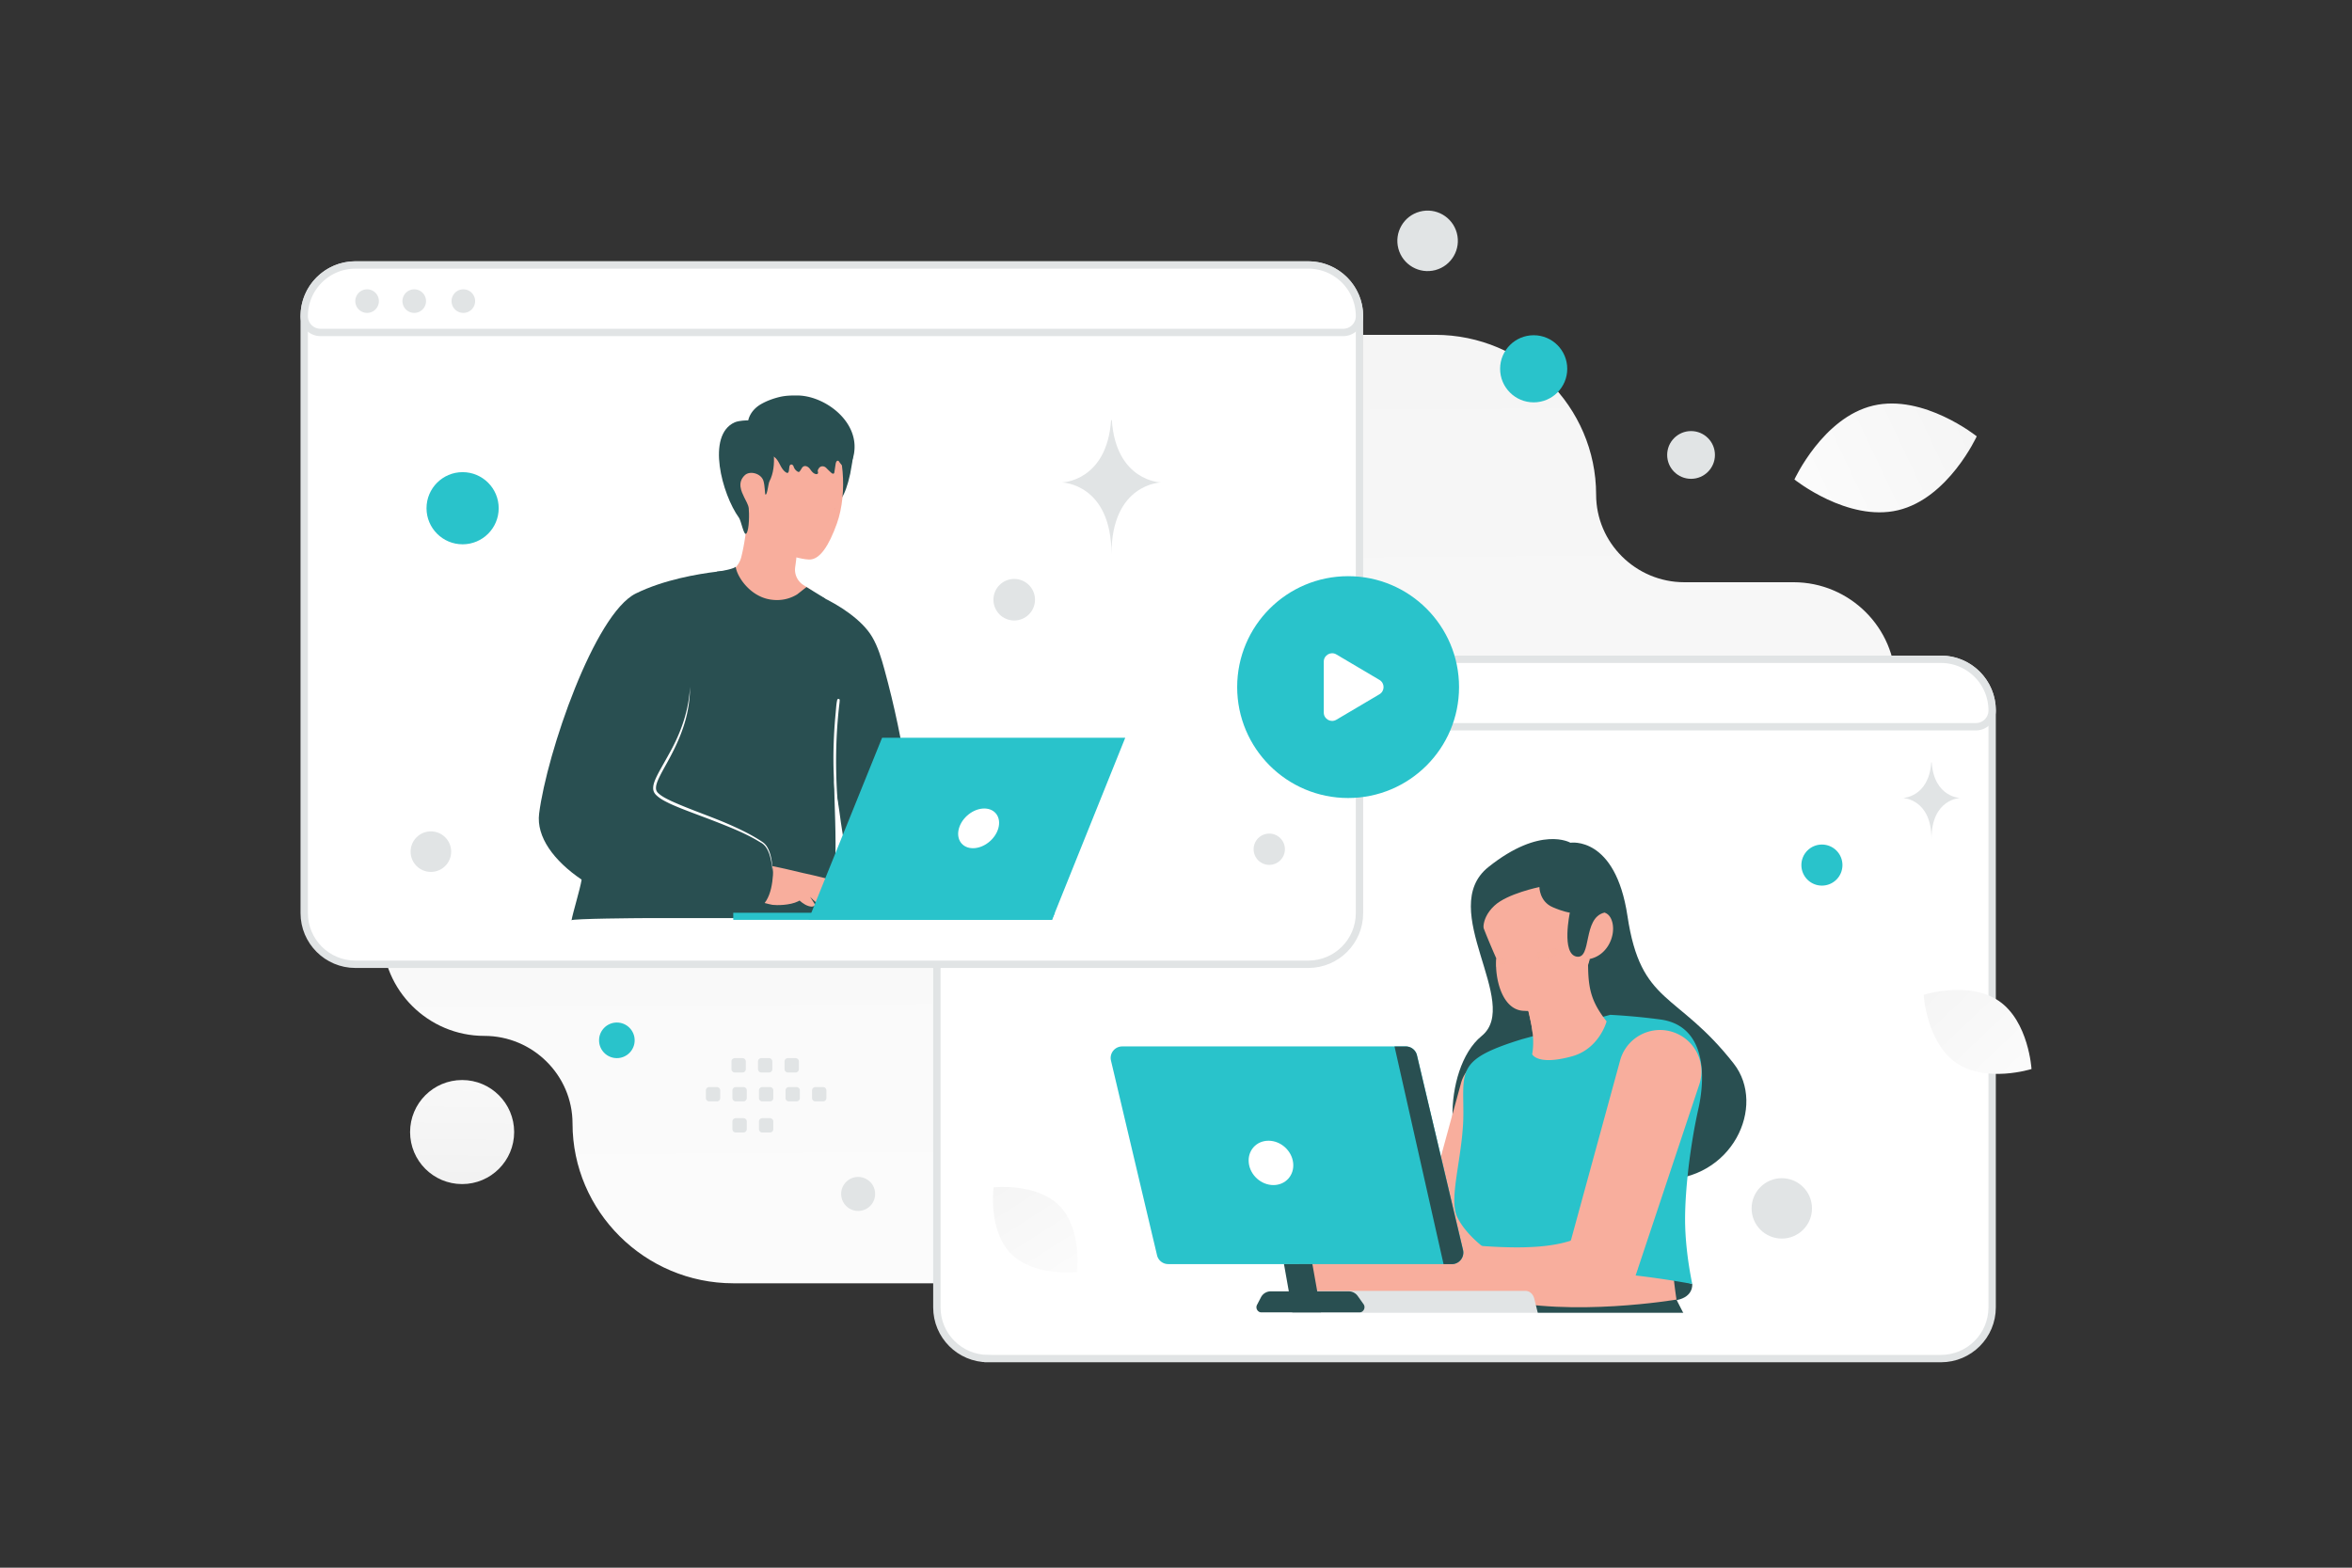 <svg width="900" height="600" viewBox="0 0 900 600" fill="none" xmlns="http://www.w3.org/2000/svg"><rect x="0" y="0" width="900" height="600" fill="#333333" stroke="none"/><path fill="transparent" d="M0 0h900v600H0z"/><path fill-rule="evenodd" clip-rule="evenodd" d="M227.179 128.153c-43.982 0-79.96 35.748-79.96 79.448 0 43.7 35.978 79.449 79.96 79.449 8.823 0 16.049 7.179 16.049 15.946 0 8.766-7.226 15.946-16.049 15.946h-41.84c-21.456 0-39.013 17.445-39.013 38.763 0 21.318 17.557 38.762 39.013 38.762 18.556 0 33.739 15.087 33.739 33.524 0 33.639 27.7 61.162 61.556 61.162h361.351c43.981 0 79.96-35.749 79.96-79.448 0-43.7-35.979-79.449-79.96-79.449h-7.735c-8.823 0-16.049-7.171-16.049-15.946 0-8.767 7.217-15.947 16.049-15.947h52.064c21.456 0 39.012-17.444 39.012-38.762 0-21.292-17.512-38.718-38.932-38.763h-41.893c-18.556 0-33.74-15.086-33.74-33.523 0-33.639-27.7-61.162-61.556-61.162H227.179z" fill="url(#a)"/><path d="M378.087 519.969h364.622c10.818 0 19.59-8.772 19.59-19.59v-228.46c0-10.818-8.772-19.591-19.59-19.591H378.087c-10.818 0-19.591 8.773-19.591 19.591v228.46c0 10.818 8.773 19.59 19.591 19.59z" fill="#fff" stroke="#E1E4E5" stroke-width="2.819"/><path d="M358.496 271.919a6.227 6.227 0 0 0 6.226 6.226h391.351a6.226 6.226 0 0 0 6.226-6.226c0-10.818-8.772-19.591-19.59-19.591H378.087c-10.818 0-19.591 8.773-19.591 19.591z" fill="#fff" stroke="#E1E4E5" stroke-width="2.819"/><path d="M419.386 270.667a4.51 4.51 0 1 1 0-9.02 4.51 4.51 0 0 1 0 9.02zm-18.791 0a4.51 4.51 0 1 1 .001-9.02 4.51 4.51 0 0 1-.001 9.02zm-18.039 0a4.51 4.51 0 1 1 .001-9.02 4.51 4.51 0 0 1-.001 9.02z" fill="#E1E4E5"/><path d="M600.913 322.537s17.22-2.778 21.844 28.051c5.139 34.273 18.859 28.635 40.647 56.464 12.734 16.262-.666 44.98-27.898 44.41-27.233-.555-51.826-8.54-67.491-5.124-15.664 3.416-16.525-37.272-1.069-49.826 15.456-12.554-17.497-48.604 2.583-64.657 20.08-16.053 31.384-9.318 31.384-9.318z" fill="#294F51"/><path d="m559.031 414.648-17.789 65.032 6.346-7.305c-2.347 1.25-5.069 2.208-8.082 2.889-3.014.68-6.291 1.069-9.721 1.249-3.43.181-6.999.153-10.665 0-3.652-.152-7.388-.43-11.179-.749h-.014a10.174 10.174 0 0 0-10.998 9.262c-.459 5.333 3.332 10.054 8.526 10.901 3.916.625 7.888 1.208 11.971 1.681 4.082.472 8.262.819 12.595.916 4.333.097 8.818-.069 13.456-.736 4.625-.666 9.43-1.875 14.123-3.902 3-1.292 5.138-3.763 6.11-6.638l.223-.68 21.344-63.963c2.402-7.194-1.486-14.956-8.679-17.359-7.194-2.402-14.957 1.486-17.359 8.679-.07.236-.153.5-.208.723z" fill="#F8AE9D"/><path d="M647.531 491.401s.653 4.888-5.902 6.179l-68.198 1.403s-4.583-2.375-3.68-8.068c0-.014 28.982-15.804 77.78.486z" fill="#294F51"/><path d="M573.612 492.914c15.081-.723 44.743-.667 68.573 8.498a180.295 180.295 0 0 1-1.958-14.47c-15.04-1.014-51.923-3.055-66.421.181l-.194 5.791z" fill="#F8AE9D"/><path d="M571.765 515.516c42.162 4.975 73.6-4.698 73.6-4.698-1.817-4.133-3.149-8.787-4.093-13.019a116.713 116.713 0 0 1-1.956-11.546c-15.025-.809-51.874-2.437-66.358.144l-.194 4.621-.999 24.498z" fill="#F8AE9D"/><path d="M569.446 478.694v.097c.027.264.041.541.055.833.07 1.111.125 2.444.167 3.958.041 1.222.055 2.555.069 3.985 0 1.069.014 2.18.014 3.333 20.108-8.679 61.227-2.513 77.78.5-.166-.833-.319-1.653-.472-2.458-.111-.597-.208-1.18-.319-1.764-1.097-6.346-1.681-12.053-1.875-17.15l-.042-1.361c-.166-7.568.653-18.33 2.32-29.412.111-.764.236-1.528.347-2.278l.25-1.499a199.796 199.796 0 0 1 2.124-10.985c.278-1.222.514-2.458.709-3.68.222-1.361.388-2.722.513-4.069.306-3.416.278-6.749-.166-9.846-.792-5.513-2.944-10.262-6.93-13.317-2.249-1.722-5.096-2.916-8.624-3.388-1.152-.153-2.291-.306-3.388-.431a234.405 234.405 0 0 0-9.221-.916c-.847-.07-1.638-.125-2.347-.181a180.646 180.646 0 0 0-3.791-.236c-.305-.014-.472-.028-.472-.028l-30.87 8.541-2.944.805c-1.25.389-2.431.764-3.528 1.125-2.722.902-5.041 1.763-7.04 2.611-2.472 1.055-4.444 2.083-6 3.166-6.804 4.707-5.832 10.137-5.804 20.83v.736c0 .805-.014 1.611-.042 2.416a53.59 53.59 0 0 1-.167 3.014 104.411 104.411 0 0 1-.597 5.985c-1.472 12.026-4.221 22.747-1.486 28.288 2.931 5.943 8.902 10.665 11.013 12.22.472.361.764.556.764.556z" fill="#29c3cb"/><path d="M626.146 485.998a.697.697 0 0 0 .541-.541.683.683 0 0 0-.541-.806c-14.068-2.777-24.191-7.735-24.289-7.79a.689.689 0 0 0-.916.305.69.69 0 0 0 .305.917c.098.055 10.374 5.096 24.636 7.902.097.027.18.027.264.013zm-11.374-95.083s-2.763 10.457-13.206 13.359c-13.276 3.68-15.275-.777-15.275-.777.333-1.903.444-3.764.361-5.736a33.51 33.51 0 0 0-.181-2.291c-.236-2.139-.68-4.472-1.305-7.138-.139-.625-.306-1.277-.472-1.944l-.014-.083c9.082-3.416 16.206-8.541 20.566-16.123l1.292-1.014.874-.694.25.528.042 1.763c.181 8.291 1.583 13.193 7.068 20.15z" fill="#F8AE9D"/><path d="M599.678 378.208c-1.403 4.722-4.986 13.207-13.207 17.248-.236-2.139-.68-4.472-1.305-7.138-.139-.625-.305-1.278-.472-1.944.18 0 .375-.014.569-.028 5.138-.305 10.346-3.638 14.415-8.138z" fill="#F8AE9D"/><path d="M617.078 353.532c.972 5.027-2.111 12.012-8.652 13.47l-.028.014-.138.028c-.056.305-.125.611-.195.93-.028.139-.069.278-.097.417 0 .014 0 .028-.014.041-2.458 9.332-13.665 16.706-20.219 18.164-2.347.514-4.027.292-4.555.278-7.277-.166-10.401-9.36-10.693-16.789a24.768 24.768 0 0 1 .056-3.083c0-.069.013-.139.013-.194 0 0-4.277-9.638-5.679-13.943-2.694-8.332.527-17.942 18.914-23.246 18.386-5.305 25.107 5.443 27.607 11.345.416.986 1.388 7.138.555 8.318 1.93.57 2.791 2.556 3.125 4.25z" fill="#F8AE9D"/><path d="M585.68 378.903c.916-.416 1.277-1.208 1.305-1.25.097-.236 0-.5-.236-.597a.459.459 0 0 0-.597.222c-.028.056-.5 1.028-1.833.959a.463.463 0 0 0-.486.43c-.014.25.18.472.43.486a3.044 3.044 0 0 0 1.417-.25zm22.732-11.901-.027.014-.139.028c-.056.305-.125.611-.195.93-.027.139-.069.278-.097.417 0 .014 0 .027-.014.041-.777.028-1.763-.069-2.736-.514a4.933 4.933 0 0 1-1.624-1.194.685.685 0 0 1 .055-.972.672.672 0 0 1 .972.056 3.78 3.78 0 0 0 1.889 1.111 4.57 4.57 0 0 0 1.264.138c.25-.027.472-.041.652-.055z" fill="#F8AE9D"/><path opacity=".5" d="M576.028 367.891c.125.75-1.402 1.666-3.555 2.18a25.16 25.16 0 0 1 .056-3.083c1.916-.125 3.374.222 3.499.903z" fill="#F8AE9D"/><path d="M580.875 369.404a.622.622 0 0 1-.32-.014l-2.846-1.013a.586.586 0 0 1-.375-.431.562.562 0 0 1 .18-.541c1.792-1.584 2.652-3.653 2.722-6.513a.597.597 0 0 1 .597-.57.596.596 0 0 1 .569.597c-.069 2.833-.847 4.972-2.43 6.694l1.972.694a.59.59 0 0 1 .361.736.567.567 0 0 1-.43.361z" fill="#F8AE9D"/><path opacity=".5" d="M587.665 365.753c.153.861 2.403 1.18 5.027.722 2.625-.459 4.639-1.528 4.486-2.375-.153-.861-2.403-1.18-5.027-.722-2.625.458-4.624 1.514-4.486 2.375z" fill="#F8AE9D"/><path d="M607.038 363.197a.695.695 0 0 0 .458-.653c0-4.902 5.249-8.04 5.305-8.082a.685.685 0 0 0 .25-.944.685.685 0 0 0-.945-.25c-.25.139-5.999 3.555-5.985 9.276 0 .389.306.695.694.695.07 0 .153-.028.223-.042z" fill="#F8AE9D"/><path d="M612.44 359.406a.546.546 0 0 0 .222-.139.684.684 0 0 0 .041-.972c-.069-.083-1.749-1.874-4.485-1.236a.691.691 0 0 0-.514.834.688.688 0 0 0 .833.513c1.958-.458 3.139.806 3.153.82.194.222.5.277.75.18z" fill="#F8AE9D"/><path d="M589.054 339.492s-.014 5.513 5.069 7.707c4.208 1.82 6.582 2.097 6.582 2.097s-3.346 15.776 2.583 16.831c5.944 1.056 2.222-14.803 10.638-16.845 0 0 2.944-1.222 1.61-6.512-1.333-5.291-8.554-19.109-27.162-15.276-13.957 2.875-24.899 12.748-23.525 22.649 1.375 9.902 3.125 7.583 3.125 7.583s-2.083-5.527 3.86-11.096c4.916-4.624 17.22-7.138 17.22-7.138z" fill="#294F51"/><path d="M610.759 478.527a.612.612 0 0 0 .306-1.139c-.195-.111-4.68-2.638-9.374-3.013a.607.607 0 0 0-.097 1.208c4.416.347 8.818 2.819 8.874 2.847.083.083.18.097.291.097z" fill="#F8AE9D"/><path d="M603.302 475.819a.649.649 0 0 0 .319-.083c2.833-1.722 6.263-1.972 6.291-1.986a.628.628 0 0 0 .569-.653.617.617 0 0 0-.652-.569c-.153.014-3.764.278-6.833 2.152a.61.61 0 0 0-.208.833.548.548 0 0 0 .514.306z" fill="#F8AE9D"/><path d="m619.938 405.871-20.524 75.058 7.318-8.429c-2.708 1.444-5.846 2.541-9.318 3.333-3.472.778-7.263 1.236-11.207 1.43-3.958.209-8.082.167-12.304 0-4.221-.18-8.526-.486-12.901-.861h-.027c-6.458-.555-12.137 4.236-12.693 10.693-.528 6.152 3.847 11.61 9.846 12.582 4.513.722 9.11 1.402 13.817 1.944 4.708.541 9.541.958 14.54 1.069 4.999.111 10.179-.083 15.525-.861 5.347-.778 10.888-2.166 16.304-4.499a12.794 12.794 0 0 0 7.054-7.652l.264-.778 24.607-73.836c2.764-8.304-1.708-17.261-10.012-20.039-8.29-2.763-17.261 1.708-20.039 10.013-.083.264-.18.583-.25.833z" fill="#F8AE9D"/><path d="m646.575 508.08-1.675-4.043-3.406-6.646s-40.063 6.793-68.843-.292l-.688 3.243s16.558 10.429 42.565 9.726c26.022-.702 32.047-1.988 32.047-1.988z" fill="#294F51"/><path d="M588.694 503.486h-94.205l-1.026-4.178c-.638-2.627 1.04-5.254 3.357-5.254h86.921c1.554 0 2.927 1.207 3.357 2.97l1.596 6.462z" fill="#E1E4E5"/><path d="m425.12 405.914 16.108 68.129.431 1.791 1.083 4.583a4.395 4.395 0 0 0 4.277 3.388h108.526c2.833 0 4.944-2.652 4.291-5.416l-17.622-74.503a4.395 4.395 0 0 0-4.277-3.388H429.411c-2.847.014-4.944 2.666-4.291 5.416z" fill="#29c3cb"/><path d="M477.848 445.075c.514 4.694 4.736 8.485 9.429 8.485 4.694 0 8.069-3.805 7.555-8.485-.514-4.694-4.736-8.485-9.429-8.485-4.694 0-8.069 3.791-7.555 8.485z" fill="#fff"/><path d="m533.617 400.512 18.762 83.307h3.166c2.833 0 4.93-2.653 4.277-5.416L542.2 403.9a4.397 4.397 0 0 0-4.278-3.388h-4.305zm-31.425 83.307 3.291 18.511H494.61l-3.292-18.511h10.874z" fill="#294F51"/><path d="m521.758 499.136-2.221-3.124a4.252 4.252 0 0 0-3.458-1.778h-29.815a4.207 4.207 0 0 0-3.75 2.278l-1.5 2.874c-.708 1.347.278 2.944 1.792 2.944h37.3c1.639 0 2.597-1.86 1.652-3.194z" fill="#294F51"/><path d="M400.841 507.395v4.758c0 2.743 1.989 4.957 4.463 4.957h310.187c2.461 0 4.464-2.214 4.464-4.957v-4.758c0-2.731-1.99-4.957-4.464-4.957H405.304c-2.461.013-4.463 2.226-4.463 4.957z" fill="#fff"/><path d="M136 369.058h364.622c10.818 0 19.591-8.773 19.591-19.59v-228.46c0-10.818-8.773-19.591-19.591-19.591H136c-10.818 0-19.591 8.773-19.591 19.591v228.46c0 10.817 8.773 19.59 19.591 19.59z" fill="#fff" stroke="#E1E4E5" stroke-width="2.819"/><path d="M116.409 121.008a6.227 6.227 0 0 0 6.226 6.226h391.351a6.227 6.227 0 0 0 6.227-6.226c0-10.818-8.773-19.591-19.591-19.591H136c-10.818 0-19.591 8.773-19.591 19.591z" fill="#fff" stroke="#E1E4E5" stroke-width="2.819"/><path d="M177.299 119.756a4.51 4.51 0 1 1 0-9.02 4.51 4.51 0 0 1 0 9.02zm-18.79 0a4.51 4.51 0 1 1 0-9.02 4.51 4.51 0 0 1 0 9.02zm-18.039 0a4.51 4.51 0 1 1 0-9.02 4.51 4.51 0 0 1 0 9.02z" fill="#E1E4E5"/><path d="M311.071 226.262c-2.423 3.801-8.751 8.229-13.24 8.169-15.292-.281-20.326-10.697-21.976-14.49.31-.075.832-.136 1.203-.181 2.816-.409 5.693-3.195 6.533-6.337 1.083-4.087 2.415-12.081 2.256-17.161l19.342 10.704a76.463 76.463 0 0 1-.265 4.694c-.099.984-.197 1.953-.311 2.891a99.528 99.528 0 0 1-.34 2.544c-.356 2.65.825 5.276 3.058 6.737l3.74 2.43z" fill="#F8AE9D"/><path d="M312.735 184.627c-1.044 2.74-.605 5.852.455 8.584.749 1.931 2.415.227 4.489.265 3.209.053 5.715-3.285 7.653-12.135 1.234-6.495 1.544-9.788 1.295-10.416-.886-2.248-3.808-3.452-6.215-3.664" fill="#294F51"/><path d="M317.619 165.164c5.057 6.094 6.896 23.24 2.627 35.186-3.036 8.493-6.564 13.974-10.682 13.8-6.253-.265-18.372-5.405-22.316-9.697-7.109-7.729-5.042-22.885-3.574-32.423 1.333-8.668 5.39-19.925 16.284-17.782 7.161 1.4 13.126 5.443 17.661 10.916z" fill="#F8AE9D"/><path d="M289.009 171.895c1.121 1.441 3.098 1.759 4.727 2.044 2.19.382 3.274 1.18 4.41 3.322.72 1.367 1.44 2.865 2.728 3.606 1.046.605 1.007-.94 1.176-2.136a2.586 2.586 0 0 1 .063-.31c.255-.956 1.272-.792 1.572.15.273.847.856 1.564 1.598 1.962.122.066.25.123.379.098.175-.024.311-.187.425-.334.238-.307.475-.698.72-1.111.804-1.358 2.322-.87 3.219.427.561.806 1.228 1.637 2.145 1.824.295.065.666.016.803-.268.174-.351-.099-.701-.053-1.059.038-.334.182-.48.341-.765.625-1.108 2.051-1.148 2.93-.228.613.64 1.251 1.253 1.911 1.84.281.244.69.488.97.244.152-.13.19-.35.22-.562.159-1.034.31-2.068.47-3.102.091-.578.401-1.335.932-1.188.257.073.409.342.553.586.174.309 3.288 3.835 3.349 3.566.484-2.003 1.477-3.827 1.962-5.829 3.137-12.889-10.782-23.253-21.412-23.31-2.364-.016-4.523.022-6.819.568-2.447.586-5.031 1.517-7.251 2.827-3.114 1.832-5.47 5.162-4.864 9.135" fill="#294F51"/><path d="M294.015 167.473c1.544 1.749 1.953 4.209 2.097 6.533.212 3.505-.076 7.146-1.696 10.257-.462.886-.802 5.269-1.514 5.027-.227-.076-.189-3.475-.787-5.307-.924-2.838-5.178-3.921-7.093-2.127-3.059 2.854-1.265 6.321-.25 8.479.605 1.302 1.567 2.763 1.733 4.14.205 1.764.265 8.191-.885 9.69-.962 1.257-1.984-4.814-2.854-6.01-6.443-8.91-12.62-31.598-1.62-36.519 1.673-.749 6.835-1.135 8.402-.181m45.195 186.368c.635.106 1.279.197 1.945.22 3.543.113 6.965-.666 10.424-1.257 3.043-.522 3.868-.81 3.808-4.481-.53-29.077-4.807-58.078-12.498-86.125-1.174-4.285-2.453-8.6-4.701-12.431-3.838-6.533-12.65-12.172-19.41-15.337-.954-.446-4.906 2.067-5.867 1.636-.84-.379-1.582-.969-2.43-1.34-2.483-1.083-4.148 1.181-6.223 2.127-1.075.484-2.271.795-3.452.742-.961-.038-1.832-.621-2.71-.167-3.951 2.044-13.762-13.126-13.762-13.126l-4.262 4.428-12.438 13.028-31.083 42.824s-5.639 35.095-9.515 58.101c-.674 3.967-3.339 12.543-3.868 15.549.113-.651 26.533-.825 27.956-.825h53.846c3.02 0 11.143 1.279 13.263-.939 2.611-2.725 5.632-15.231 5.791-18.736.522-11.787-.288-23.482-.447-35.337.068 4.822 1.454 9.182 2.044 13.906.765 6.079 1.855 12.15 2.839 18.199.787 4.86 1.544 9.735 2.15 14.625.272 2.203-.076 3.513 1.786 4.376 1.567.719 4.982.03 6.814.34z" fill="#294F51"/><path d="M321.624 337.755c-1.438-.591-10.318-2.794-14.322-3.626-2.097-.432-11.605-2.9-13.808-2.9-2.203 0-5.201 3.149-5.201 3.149l.795 10.833c2.12-.212 4.958.886 6.48 1.098 1.522.212 6.692.242 9.871-1.355.182-.091.349-.189.515-.288 1.28 1.136 2.884 2.241 4.663 2.332 0 0 1.393-.144 1.257-.704-.061-.273-.984-1.681-1.908-3.059 1.363 1.386 3.589 3.634 6.155 3.763 0 0 1.393-.144 1.256-.704-.075-.333-1.408-2.324-2.483-3.906.016.015.038.022.046.037 1.128.992 3.808 4.414 6.98 4.573 0 0 1.392-.144 1.256-.704-.045-.205-.575-1.045-1.219-2.021.81.62 1.802 1.279 3.006 1.877 3.429 1.696 5.382.409 5.382 0 .008-.416-7.282-7.805-8.721-8.395z" fill="#F8AE9D"/><path d="M290.747 325.173s5.526 3.134 5.034 9.796c-.492 6.661-2.491 14.383-10.833 13.573-8.342-.802 5.799-23.369 5.799-23.369z" fill="#294F51"/><path d="M286.294 347.884c-20 6.942-46.761.31-63.725-11.219-10.629-7.207-17.411-16.359-16.268-25.299 2.96-23.225 21.211-76.458 37.002-84.225 10.735-5.284 23.755-7.472 31.015-8.35 3.407-.416 5.534-.515 5.534-.515l-2.635 7.434-13.187 37.184c-.492 22.067-16.283 35.171-13.141 40.311 3.141 5.125 27.948 10.659 40.977 19.432 3.603 2.438 8.175 20.069-5.572 25.247z" fill="#294F51"/><path d="M264.03 262.894c.015 4.186-.568 8.38-1.658 12.438-1.097 4.057-2.702 7.971-4.564 11.741a121.964 121.964 0 0 1-2.945 5.556c-1.007 1.832-2.044 3.649-2.892 5.512-.416.931-.78 1.892-.923 2.838-.038.462-.076.939.053 1.34.03.22.158.386.234.583.144.174.242.363.424.53 1.355 1.355 3.293 2.271 5.133 3.157 7.555 3.444 15.579 5.995 23.225 9.432 3.823 1.718 7.608 3.573 11.128 5.89l.651.439c.219.151.424.348.636.522.393.386.734.81 1.006 1.272.561.916.939 1.915 1.234 2.929.561 2.037.795 4.134.81 6.231-.136-2.082-.484-4.164-1.097-6.14-.651-1.96-1.658-3.868-3.543-4.784-3.535-2.195-7.328-3.944-11.174-5.556a367.298 367.298 0 0 0-11.665-4.558c-3.914-1.483-7.85-2.899-11.696-4.655-1.892-.939-3.838-1.825-5.45-3.452-.205-.197-.371-.47-.545-.704-.129-.288-.303-.56-.349-.863-.181-.606-.121-1.204-.068-1.772.182-1.12.591-2.134 1.03-3.103.901-1.938 1.953-3.748 2.975-5.572 1.022-1.824 2.051-3.634 3.028-5.473 3.898-7.328 6.609-15.39 7.002-23.778z" fill="#fff"/><path d="M315.862 229.131c-1.907 1.893-10.401 7.941-18.501 7.941-1.347 0-2.771-.121-4.277-.401-6.798-1.241-12.521-5.776-15.867-10.969a22.82 22.82 0 0 1-1.612-2.99 17.072 17.072 0 0 1-1.287-3.921c3.406-.417 6.661-1.272 7.191-1.878.576 3.967 5.473 11.128 12.892 12.476.931.174 1.809.25 2.65.265h.015a14.58 14.58 0 0 0 7.979-2.173c.015 0 3.55-2.786 3.565-2.801l7.252 4.451z" fill="#294F51"/><path d="M321.193 315.611c-.021-.37.027-.736.013-1.107-.015-.401-.059-.793-.089-1.193l-.22-2.293a333.775 333.775 0 0 1-.401-4.686 192.645 192.645 0 0 1-.478-9.306c-.16-6.209-.07-12.431.347-18.626.115-1.735.26-3.465.421-5.195.086-.884.18-1.777.274-2.661.096-.87.237-1.735.248-2.615.007-.546-.814-.584-.937-.076-.363 1.506-.416 3.124-.572 4.665a230.937 230.937 0 0 0-.398 4.647 193.914 193.914 0 0 0-.449 9.397c-.134 6.24.088 12.483.62 18.708.152 1.75.326 3.492.537 5.232.111.888.221 1.769.354 2.656.06.391.113.782.187 1.165.094.449.261.865.355 1.314.051.104.201.065.188-.026z" fill="#fff"/><path d="M319.45 194.793c.053 0 .197-.083.076-.083-.061 0-.196.083-.076.083z" fill="#CC6144"/><path d="M309.364 352.064h93.182l28.033-69.706h-93.044l-28.171 69.706z" fill="#29c3cb"/><path d="M403.639 349.35H280.585v2.714h121.96l1.094-2.714z" fill="#29c3cb"/><path d="M382.007 317.035c1.195-4.197-1.215-7.6-5.375-7.6-4.159 0-8.494 3.403-9.689 7.6-1.195 4.198 1.215 7.601 5.374 7.601 4.16 0 8.494-3.403 9.69-7.601z" fill="#fff"/><path fill-rule="evenodd" clip-rule="evenodd" d="M554.11 262.971c0 21.128-17.124 38.252-38.252 38.252-21.128 0-38.252-17.124-38.252-38.252 0-21.128 17.124-38.252 38.252-38.252 21.128 0 38.252 17.124 38.252 38.252z" fill="#29c3cb" stroke="#29c3cb" stroke-width="8.398" stroke-linecap="round" stroke-linejoin="round"/><path fill-rule="evenodd" clip-rule="evenodd" d="m511.357 250.466 16.499 9.759c2.087 1.233 2.087 4.254 0 5.487l-16.499 9.758c-2.125 1.258-4.811-.276-4.811-2.745v-19.513c0-2.469 2.686-4.004 4.811-2.746z" fill="#fff"/><path fill-rule="evenodd" clip-rule="evenodd" d="M314.947 421.541h-2.929a1.28 1.28 0 0 1-1.279-1.279v-2.929a1.28 1.28 0 0 1 1.279-1.278h2.929c.702 0 1.278.576 1.278 1.278v2.929a1.275 1.275 0 0 1-1.278 1.279zm-10.156 0h-2.929a1.284 1.284 0 0 1-1.279-1.279v-2.929a1.28 1.28 0 0 1 1.279-1.278h2.929c.702 0 1.279.576 1.279 1.278v2.929c0 .703-.577 1.279-1.279 1.279zm-10.162 0H291.7a1.284 1.284 0 0 1-1.279-1.279v-2.929a1.28 1.28 0 0 1 1.279-1.278h2.929c.702 0 1.279.576 1.279 1.278v2.929a1.276 1.276 0 0 1-1.279 1.279zm-10.156 0h-2.929a1.284 1.284 0 0 1-1.279-1.279v-2.929a1.28 1.28 0 0 1 1.279-1.278h2.929c.708 0 1.285.576 1.285 1.278v2.929a1.293 1.293 0 0 1-1.285 1.279zm-10.156 0h-2.929a1.285 1.285 0 0 1-1.285-1.279v-2.929a1.28 1.28 0 0 1 1.285-1.278h2.929c.702 0 1.278.576 1.278 1.278v2.929c0 .703-.576 1.279-1.278 1.279zm30.102-11.074h-2.929a1.283 1.283 0 0 1-1.279-1.279v-2.935c0-.702.576-1.278 1.279-1.278h2.929c.708 0 1.278.576 1.278 1.278v2.929a1.277 1.277 0 0 1-1.278 1.285zm-10.156 0h-2.929a1.283 1.283 0 0 1-1.279-1.279v-2.935c0-.702.576-1.278 1.279-1.278h2.929c.702 0 1.278.576 1.278 1.278v2.929a1.277 1.277 0 0 1-1.278 1.285zm-10.156 0h-2.929a1.285 1.285 0 0 1-1.285-1.279v-2.935c0-.702.576-1.278 1.285-1.278h2.929c.702 0 1.278.576 1.278 1.278v2.929c0 .709-.576 1.285-1.278 1.285zm10.522 22.971H291.7a1.284 1.284 0 0 1-1.279-1.279v-2.929a1.28 1.28 0 0 1 1.279-1.278h2.929c.702 0 1.279.576 1.279 1.278v2.929a1.276 1.276 0 0 1-1.279 1.279zm-10.156 0h-2.929a1.284 1.284 0 0 1-1.279-1.279v-2.929a1.28 1.28 0 0 1 1.279-1.278h2.929c.708 0 1.285.576 1.285 1.278v2.929a1.293 1.293 0 0 1-1.285 1.279z" fill="#E1E4E5"/><path d="M726.275 195.283c-19.261 4.562-39.632-11.772-39.632-11.772s10.871-23.724 30.138-28.272c19.261-4.563 39.626 11.757 39.626 11.757s-10.871 23.724-30.132 28.287z" fill="url(#b)"/><path d="M748.564 406.788c11.394 7.847 28.8 2.362 28.8 2.362s-1.078-18.208-12.479-26.048c-11.394-7.847-28.792-2.369-28.792-2.369s1.078 18.207 12.471 26.055z" fill="url(#c)"/><path d="M386.809 479.79c8.791 8.947 25.23 7.061 25.23 7.061s2.175-16.393-6.624-25.335c-8.791-8.947-25.221-7.066-25.221-7.066s-2.176 16.393 6.615 25.34z" fill="url(#d)"/><circle cx="697.16" cy="331.091" r="7.86" transform="rotate(180 697.16 331.091)" fill="#29c3cb"/><circle r="13.809" transform="matrix(-1 0 0 1 177.017 194.513)" fill="#29c3cb"/><circle r="12.845" transform="matrix(-1 0 0 1 586.866 141.149)" fill="#29c3cb"/><circle r="6.812" transform="matrix(1 0 0 -1 236.043 398.162)" fill="#29c3cb"/><circle r="11.553" transform="matrix(-1 0 0 1 681.808 462.485)" fill="#E1E4E5"/><circle r="7.76" transform="matrix(-1 0 0 1 164.879 325.951)" fill="#E1E4E5"/><circle r="5.987" transform="matrix(-1 0 0 1 485.689 325.026)" fill="#E1E4E5"/><circle r="9.138" transform="matrix(-1 0 0 1 647.087 174.122)" fill="#E1E4E5"/><circle r="19.912" transform="matrix(1 0 0 -1 176.832 433.27)" fill="url(#e)"/><circle r="7.952" transform="matrix(-1 0 0 1 388.094 229.527)" fill="#E1E4E5"/><ellipse rx="9.956" ry="7.86" transform="matrix(-1 0 0 1 677.249 346.811)" fill="#fff"/><circle r="11.576" transform="scale(1 -1) rotate(-75 213.075 -402.051)" fill="#E1E4E5"/><circle r="6.505" transform="scale(-1 1) rotate(-75 133.572 442.451)" fill="#E1E4E5"/><path d="M739.005 291.791h.16c.947 13.426 10.932 13.633 10.932 13.633s-11.01.215-11.01 15.728c0-15.513-11.011-15.728-11.011-15.728s9.981-.207 10.929-13.633zM425.163 160.792h.275c1.632 23.495 18.829 23.857 18.829 23.857s-18.963.376-18.963 27.524c0-27.148-18.962-27.524-18.962-27.524s17.189-.362 18.821-23.857z" fill="#E1E4E5"/><defs><linearGradient id="a" x1="448.172" y1="694.672" x2="441.154" y2="-266.808" gradientUnits="userSpaceOnUse"><stop stop-color="#fff"/><stop offset="1" stop-color="#EEE"/></linearGradient><linearGradient id="b" x1="653.744" y1="206.628" x2="822.353" y2="126.971" gradientUnits="userSpaceOnUse"><stop stop-color="#fff"/><stop offset="1" stop-color="#EEE"/></linearGradient><linearGradient id="c" x1="792.946" y1="432.537" x2="703.261" y2="337.966" gradientUnits="userSpaceOnUse"><stop stop-color="#fff"/><stop offset="1" stop-color="#EEE"/></linearGradient><linearGradient id="d" x1="421.883" y1="510.352" x2="358.33" y2="410.727" gradientUnits="userSpaceOnUse"><stop stop-color="#fff"/><stop offset="1" stop-color="#EEE"/></linearGradient><linearGradient id="e" x1="20.761" y1="62.151" x2="19.533" y2="-43.322" gradientUnits="userSpaceOnUse"><stop stop-color="#fff"/><stop offset="1" stop-color="#EEE"/></linearGradient></defs></svg>